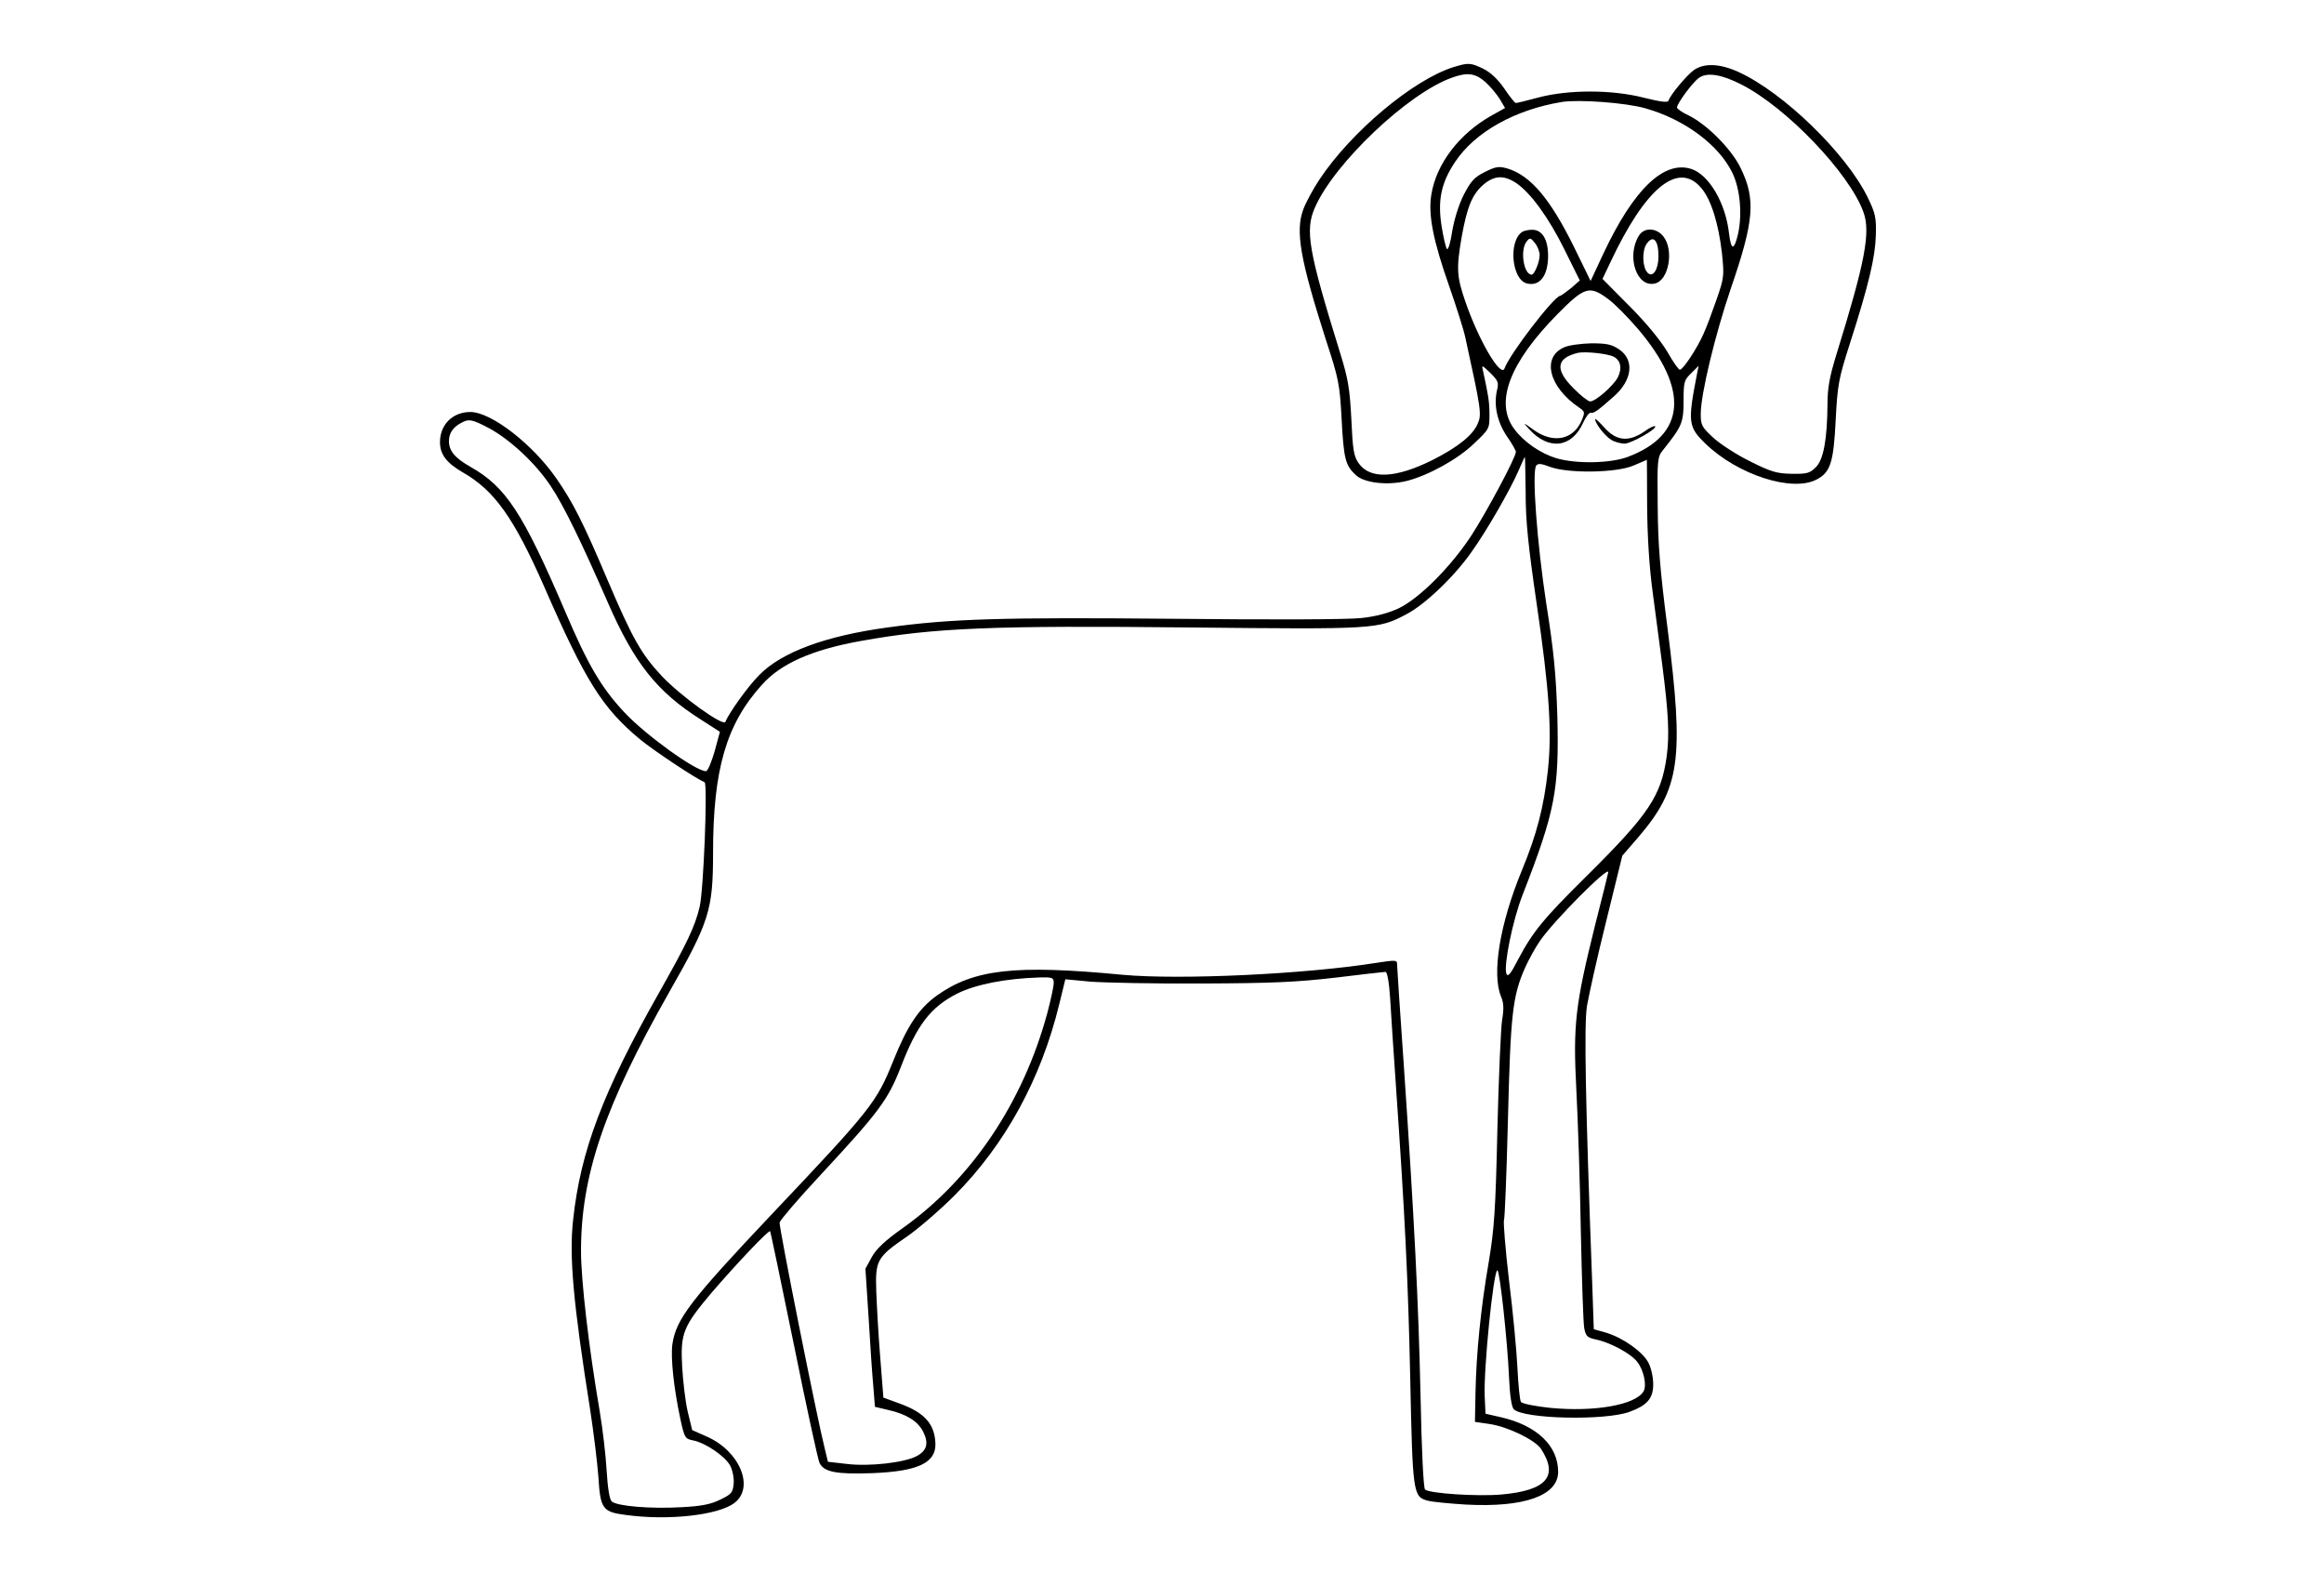 <?xml version="1.0" standalone="no"?>
<!DOCTYPE svg PUBLIC "-//W3C//DTD SVG 20010904//EN"
 "http://www.w3.org/TR/2001/REC-SVG-20010904/DTD/svg10.dtd">
<svg version="1.0" xmlns="http://www.w3.org/2000/svg"
 width="880pt" height="600pt" viewBox="0 0 880 600"
 preserveAspectRatio="xMidYMid meet">

<g transform="translate(0,600) scale(0.1,-0.1)"
fill="#000000" stroke="none">
<path d="M5504 5746 c-153 -48 -388 -245 -508 -426 -24 -36 -51 -86 -61 -113
-31 -82 -11 -192 86 -495 48 -146 52 -167 59 -297 8 -152 14 -177 54 -214 32
-30 121 -40 193 -22 82 21 193 82 254 141 58 55 59 56 59 110 0 49 -5 77 -25
168 -5 21 -3 20 28 -10 30 -30 33 -36 25 -68 -12 -55 1 -117 38 -172 19 -27
34 -54 34 -59 0 -21 -112 -230 -170 -319 -78 -118 -195 -235 -273 -273 -38
-18 -86 -31 -140 -37 -48 -6 -342 -7 -717 -3 -649 6 -842 0 -1080 -33 -235
-32 -402 -94 -486 -181 -43 -43 -116 -146 -127 -176 -7 -20 -169 97 -240 172
-79 84 -113 145 -207 366 -92 217 -130 292 -193 383 -90 130 -247 252 -326
252 -67 0 -115 -48 -115 -114 0 -47 25 -79 87 -115 119 -68 193 -172 307 -431
157 -360 221 -461 364 -580 54 -44 209 -147 244 -162 12 -5 -4 -415 -19 -473
-18 -75 -48 -137 -153 -323 -213 -376 -298 -600 -326 -862 -15 -138 0 -310 65
-720 13 -85 27 -199 31 -254 7 -118 16 -131 101 -142 163 -23 356 -1 415 46
76 59 18 197 -107 251 l-54 24 -17 70 c-9 39 -18 116 -21 171 -7 126 4 152
113 281 93 108 214 236 220 231 2 -2 42 -195 90 -429 47 -233 91 -435 97 -448
17 -35 63 -44 202 -39 171 7 240 39 237 113 -3 73 -41 116 -134 150 l-63 23
-12 153 c-7 85 -13 197 -15 251 -4 117 3 128 118 207 43 30 124 100 179 155
191 192 327 440 396 724 l23 94 95 -9 c53 -4 242 -8 421 -7 267 1 357 5 505
22 99 12 185 22 191 22 7 0 14 -39 18 -102 3 -57 13 -200 21 -318 35 -502 47
-747 55 -1122 9 -432 11 -445 65 -460 17 -5 82 -11 145 -15 222 -12 350 34
350 124 0 99 -81 176 -218 207 l-57 13 -3 64 c-5 101 33 479 48 479 9 0 38
-267 44 -404 3 -71 10 -114 18 -122 37 -37 345 -44 438 -10 68 25 90 51 90
105 0 26 -8 62 -18 81 -22 42 -97 95 -161 114 l-46 13 -6 174 c-26 695 -31
977 -20 1049 7 41 39 186 73 322 l61 248 58 67 c161 187 177 295 113 796 -29
224 -36 319 -37 464 -2 175 -1 183 21 210 71 89 77 103 77 185 0 72 2 79 29
105 l28 28 -6 -30 c-36 -185 -34 -201 33 -266 122 -117 326 -183 419 -135 53
27 65 64 73 226 7 134 11 156 54 290 72 224 96 328 98 410 2 67 -2 83 -31 143
-82 167 -318 396 -488 474 -72 33 -132 35 -171 7 -28 -21 -88 -93 -95 -115 -3
-8 -29 -5 -93 11 -121 31 -286 31 -399 1 -44 -12 -82 -21 -86 -21 -4 0 -24 25
-44 55 -25 36 -52 61 -80 75 -48 23 -56 23 -112 6z m120 -56 c19 -17 43 -46
55 -65 l20 -34 -52 -29 c-122 -69 -208 -182 -227 -298 -13 -77 7 -176 68 -349
27 -78 55 -165 61 -195 59 -269 62 -289 47 -323 -18 -44 -74 -89 -168 -137
-143 -72 -241 -76 -284 -13 -18 26 -22 52 -27 166 -6 115 -12 152 -42 249
-121 390 -134 466 -96 552 74 169 353 433 519 492 58 21 88 17 126 -16z m970
-10 c171 -87 409 -336 462 -483 28 -76 6 -190 -101 -535 -27 -87 -35 -131 -35
-190 -1 -135 -15 -212 -44 -241 -23 -23 -34 -26 -92 -25 -56 1 -77 7 -157 47
-51 25 -114 66 -140 90 -43 40 -47 47 -47 90 0 74 54 298 113 472 90 261 96
341 37 461 -35 71 -127 163 -196 197 -24 11 -44 25 -44 30 0 15 59 95 83 112
30 22 85 14 161 -25z m-364 -90 c149 -42 279 -139 330 -245 29 -60 38 -156 21
-232 -15 -63 -26 -62 -34 4 -13 115 -76 221 -142 243 -104 34 -219 -76 -334
-321 l-48 -103 -61 125 c-92 187 -166 274 -254 301 -32 9 -43 8 -85 -13 -40
-20 -53 -34 -80 -86 -19 -37 -36 -92 -44 -138 -6 -42 -15 -72 -20 -68 -4 4
-13 42 -20 85 -16 99 -2 166 51 245 75 113 227 198 405 227 65 10 241 -3 315
-24z m-489 -283 c55 -37 124 -132 184 -254 l57 -115 -33 -29 c-19 -15 -37 -28
-41 -29 -23 -1 -192 -221 -211 -275 -14 -37 -98 107 -148 252 -33 95 -35 127
-14 247 20 111 39 159 81 196 42 36 78 38 125 7z m701 -19 c37 -43 65 -133 78
-244 9 -87 9 -94 -19 -175 -16 -46 -38 -106 -50 -132 -24 -55 -78 -137 -90
-137 -5 0 -26 30 -47 67 -24 41 -79 109 -142 172 l-104 105 29 61 c133 284
258 387 345 283z m-353 -420 c24 -17 74 -68 112 -112 197 -231 183 -403 -37
-486 -67 -25 -196 -27 -271 -5 -59 18 -121 60 -158 109 -77 101 -20 252 164
438 101 102 120 108 190 56z m-4236 -490 c79 -43 175 -132 232 -218 49 -73
115 -209 216 -440 101 -232 187 -340 355 -446 l70 -45 -20 -74 c-12 -41 -26
-75 -33 -75 -39 0 -230 138 -309 223 -88 94 -139 182 -224 382 -160 373 -224
471 -358 547 -60 34 -82 61 -82 98 0 29 15 52 45 68 30 17 42 15 108 -20z
m3924 -245 c0 -107 10 -202 42 -421 48 -326 58 -484 42 -631 -15 -135 -42
-241 -98 -376 -84 -203 -115 -393 -79 -479 10 -24 11 -46 4 -87 -5 -30 -13
-216 -18 -414 -7 -312 -12 -379 -33 -505 -30 -173 -47 -345 -50 -495 l-2 -109
55 -8 c69 -10 172 -60 195 -94 68 -104 21 -158 -150 -173 -90 -8 -274 4 -289
19 -6 6 -13 147 -17 353 -8 358 -23 661 -64 1262 -14 198 -25 367 -25 376 0
14 -8 14 -79 3 -271 -43 -744 -65 -961 -45 -407 39 -563 21 -703 -79 -68 -49
-112 -115 -165 -248 -63 -156 -82 -181 -457 -577 -312 -330 -365 -400 -379
-495 -7 -50 5 -165 30 -282 16 -73 18 -76 48 -82 47 -9 122 -60 141 -96 9 -17
15 -48 13 -68 -3 -33 -8 -40 -50 -60 -36 -18 -71 -25 -146 -29 -119 -7 -247 4
-266 22 -8 8 -15 51 -19 117 -3 56 -15 157 -26 223 -42 245 -71 497 -71 608 0
287 89 549 335 982 151 265 165 310 165 526 0 315 50 487 185 636 71 80 190
133 375 166 277 50 502 59 1250 51 696 -7 708 -7 815 50 70 36 182 143 247
236 58 81 148 238 178 308 12 28 23 52 24 52 1 0 2 -62 3 -137z m460 -50 c1
-116 8 -232 22 -333 11 -85 27 -204 35 -265 24 -186 28 -267 17 -350 -21 -149
-68 -219 -301 -450 -166 -164 -206 -213 -262 -319 -28 -54 -38 -67 -44 -53
-11 30 24 204 62 300 123 316 138 395 131 677 -5 155 -13 243 -42 425 -35 230
-55 498 -38 522 7 9 19 8 53 -5 68 -25 249 -23 315 5 28 12 50 21 51 22 0 1 1
-79 1 -176z m-147 -1385 c0 -2 -22 -92 -50 -201 -75 -302 -84 -376 -71 -625 6
-114 14 -355 17 -537 4 -181 9 -346 13 -365 6 -30 12 -35 44 -42 54 -11 132
-53 156 -84 25 -31 38 -91 24 -113 -31 -51 -186 -78 -352 -62 -58 6 -108 16
-112 23 -4 6 -10 63 -13 127 -3 64 -17 214 -32 333 -14 120 -22 222 -19 228 3
6 10 178 15 383 10 396 17 465 65 573 13 29 38 75 56 101 52 76 259 284 259
261z m-2100 -420 c0 -13 -11 -64 -24 -113 -91 -337 -285 -628 -546 -814 -68
-48 -102 -80 -119 -111 l-24 -44 12 -185 c6 -102 14 -220 18 -262 l6 -76 51
-12 c67 -15 111 -42 131 -81 22 -43 16 -71 -21 -92 -44 -26 -183 -42 -269 -31
l-70 8 -12 50 c-29 114 -174 841 -171 856 2 9 71 90 155 180 221 238 255 284
303 406 62 162 113 229 215 281 71 35 183 57 313 61 48 1 52 -1 52 -21z"/>
<path d="M5764 5122 c-53 -35 -40 -180 17 -195 49 -13 81 29 81 104 0 62 -22
99 -60 99 -15 0 -32 -4 -38 -8z m66 -88 c0 -26 -20 -74 -30 -74 -31 0 -45 95
-19 126 12 15 15 14 31 -6 10 -12 18 -33 18 -46z"/>
<path d="M6206 5108 c-49 -79 -8 -200 62 -181 51 13 71 126 31 177 -26 34 -73
36 -93 4z m74 -78 c0 -50 -21 -83 -41 -63 -20 20 -22 81 -5 108 25 38 46 17
46 -45z"/>
<path d="M5923 4685 c-86 -37 -59 -150 56 -228 22 -15 23 -18 11 -47 -31 -75
-107 -91 -181 -39 -43 31 -43 31 -19 4 75 -82 162 -71 205 25 10 22 23 39 29
37 10 -3 24 6 86 61 71 62 80 139 21 179 -28 19 -47 23 -105 23 -39 -1 -86 -7
-103 -15z m188 -36 c26 -14 32 -44 15 -78 -18 -33 -84 -91 -105 -91 -7 0 -36
22 -62 49 -72 71 -67 115 16 135 27 6 114 -3 136 -15z"/>
<path d="M6040 4413 c0 -17 40 -67 62 -79 13 -8 34 -13 49 -14 25 0 126 57
116 66 -2 3 -22 -6 -42 -21 -58 -39 -104 -35 -149 15 -20 22 -36 37 -36 33z"/>
</g>
</svg>
